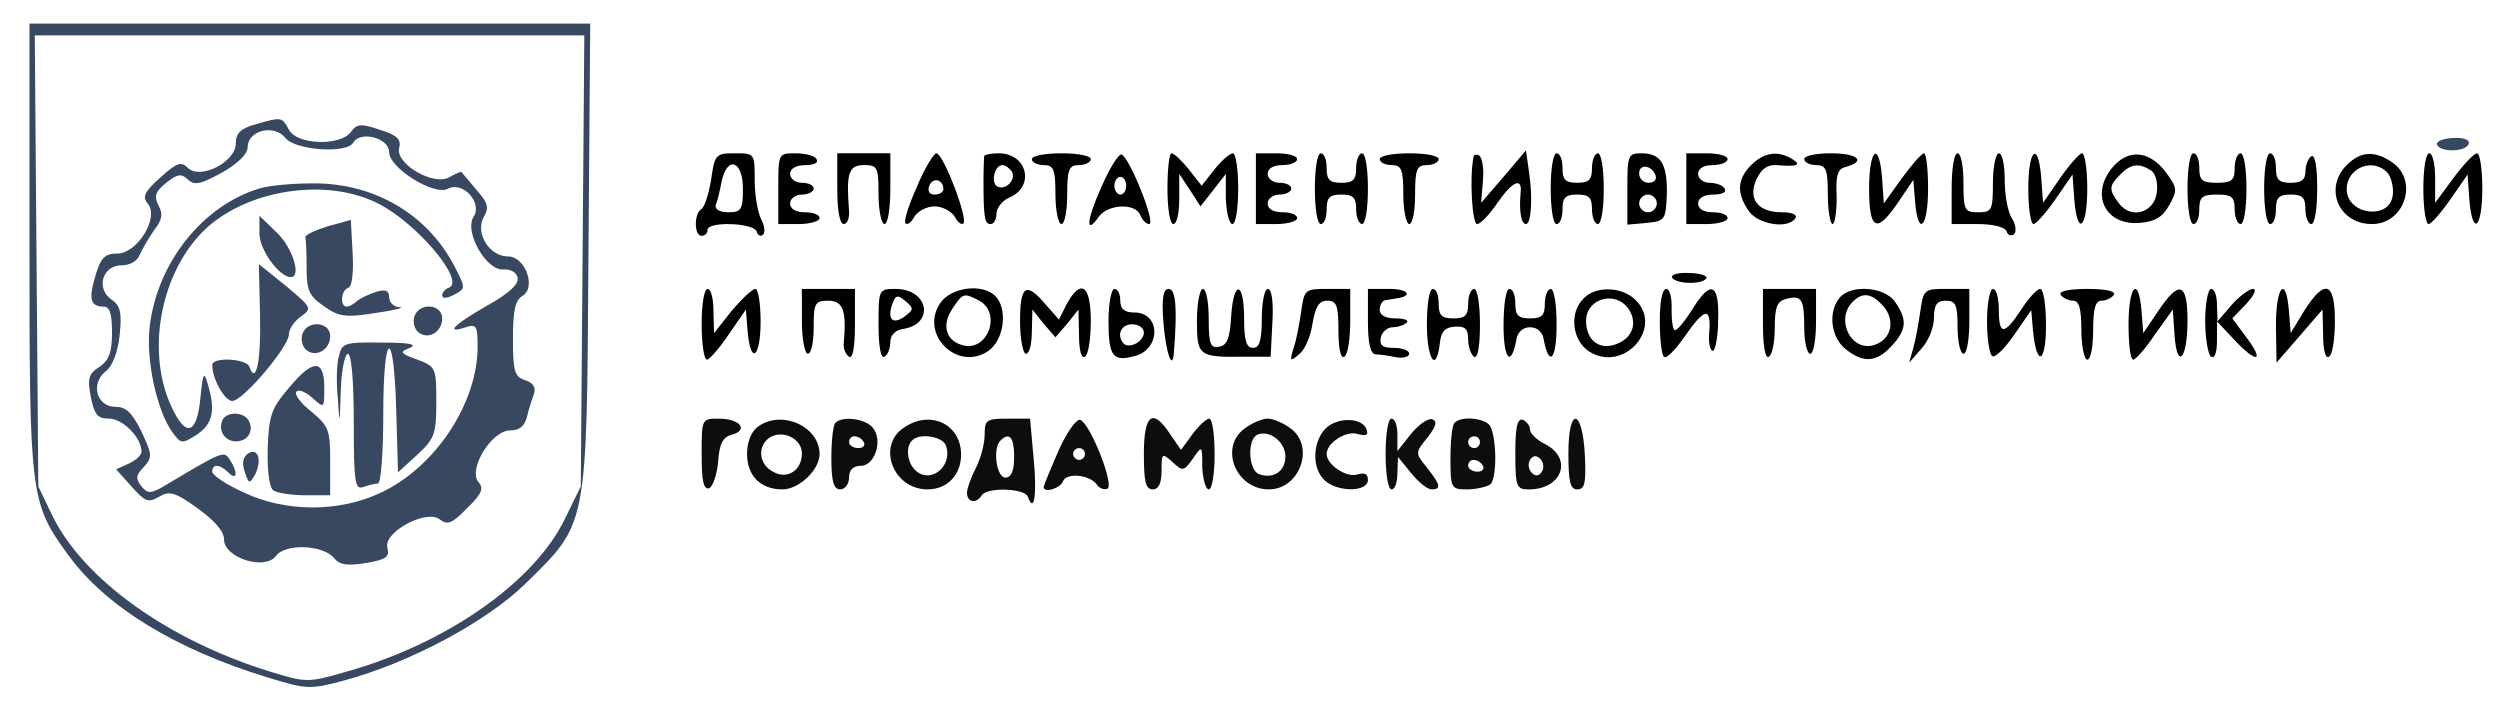 <svg version="1.0" xmlns="http://www.w3.org/2000/svg" viewBox="0 0 424 119">
<g transform="translate(0,119) scale(0.1,-0.1)" fill="#010101" stroke="none">
<path fill="#384861" d="M50 770 c0 -422 1 -433 67 -523 63 -86 180 -158 337 -206 66 -20 71
-21 130 -5 111 30 240 99 306 163 107 105 105 92 108 554 l3 397 -476 0 -475
0 0 -380z m938 -22 l-3 -383 -28 -57 c-52 -106 -201 -210 -369 -257 -66 -19
-68 -19 -130 0 -172 53 -316 156 -369 264 l-24 50 -3 383 -3 382 466 0 466 0
-3 -382z"/>
<path fill="#384861" d="M433 979 c-25 -7 -33 -15 -33 -32 0 -32 -60 -62 -81 -42 -12 12 -19
9 -47 -16 -28 -25 -31 -33 -21 -45 19 -23 -18 -84 -52 -84 -21 0 -28 -7 -37
-37 -12 -40 -9 -53 14 -53 10 0 14 -12 14 -44 0 -33 -5 -47 -21 -58 -19 -12
-21 -20 -15 -51 6 -30 11 -37 31 -37 23 0 55 -32 55 -56 0 -6 -10 -15 -21 -20
l-22 -10 26 -29 c23 -26 28 -28 46 -18 18 11 27 9 66 -19 29 -21 45 -39 45
-53 0 -31 69 -53 88 -28 16 22 81 19 99 -4 9 -11 22 -13 53 -8 35 6 41 10 37
26 -7 27 67 66 89 48 13 -10 21 -7 46 19 26 25 29 34 19 45 -17 22 23 87 54
87 16 0 25 7 29 24 3 13 9 31 12 39 3 10 -2 18 -15 22 -18 6 -21 14 -21 70 0
49 4 66 16 73 24 14 5 67 -24 67 -32 0 -56 39 -42 66 10 17 8 25 -12 47 -12
15 -24 28 -25 30 0 2 -9 -2 -20 -8 -26 -17 -93 22 -86 49 4 15 -4 22 -33 31
-32 11 -39 10 -49 -4 -18 -24 -91 -22 -105 4 -12 22 -12 22 -57 9z m51 -23
c17 -21 104 -27 115 -8 12 21 61 8 61 -16 0 -27 77 -75 100 -62 25 13 59 -24
43 -48 -16 -25 22 -92 51 -89 12 1 22 -5 24 -14 2 -11 -15 -27 -53 -48 -56
-32 -71 -48 -35 -36 18 6 20 2 20 -33 0 -96 -72 -205 -165 -248 -70 -33 -161
-33 -232 1 -29 13 -53 29 -53 35 0 14 13 13 28 -2 14 -14 16 1 2 22 -10 16
-12 15 -106 -41 -28 -17 -33 -17 -44 -4 -10 13 -10 19 4 33 15 17 14 21 -4 60
-16 32 -26 42 -44 42 -32 0 -43 39 -17 60 12 9 21 33 24 62 4 38 1 50 -14 60
-27 19 -15 58 17 58 14 0 27 7 31 18 4 9 15 28 24 41 14 18 16 28 8 42 -8 16
-6 24 13 39 19 15 25 16 36 6 12 -11 21 -9 58 11 27 15 44 32 44 43 0 29 45
40 64 16z"/>
<path fill="#384861" d="M439 870 c-95 -29 -172 -125 -185 -233 -7 -57 12 -144 39 -181 14
-19 16 -19 41 -3 27 18 32 41 18 87 -6 21 -8 17 -12 -24 -6 -64 -25 -69 -50
-14 -45 99 -14 240 68 308 75 61 200 77 283 35 66 -33 150 -133 120 -143 -6
-2 -11 -8 -11 -13 0 -6 8 -5 20 1 20 11 20 11 1 48 -46 89 -137 142 -241 141
-36 0 -77 -4 -91 -9z"/>
<path fill="#384861" d="M440 794 c0 -28 34 -74 53 -74 19 0 3 50 -23 75 l-30 29 0 -30z"/>
<path fill="#384861" d="M555 806 c-22 -7 -39 -15 -37 -19 1 -4 2 -27 2 -51 0 -38 4 -48 29
-65 25 -18 36 -20 87 -12 33 5 51 9 42 10 -10 0 -18 8 -18 17 0 11 -6 14 -22
9 -13 -4 -27 -11 -33 -16 -5 -5 -13 -9 -17 -9 -12 0 -10 28 3 32 6 2 9 26 7
59 l-3 56 -40 -11z"/>
<path fill="#384861" d="M441 656 c2 -79 -7 -120 -18 -88 -5 14 -63 17 -63 3 0 -24 21 -61 34
-61 18 0 96 92 96 113 0 9 9 22 20 30 20 14 19 15 -25 52 l-46 37 2 -86z"/>
<path fill="#384861" d="M703 654 c-3 -8 -1 -20 5 -26 16 -16 42 -2 42 22 0 24 -38 28 -47 4z"/>
<path fill="#384861" d="M513 624 c-3 -8 -1 -20 5 -26 16 -16 42 -2 42 22 0 24 -38 28 -47 4z"/>
<path fill="#384861" d="M575 587 c-4 -13 -5 -46 -2 -73 3 -47 3 -46 5 14 1 34 7 62 12 62 6
0 10 -45 10 -116 0 -102 2 -115 16 -110 9 3 20 6 25 6 5 0 9 52 9 115 0 146
18 154 22 10 l3 -106 33 30 c29 27 32 35 32 89 0 59 -1 60 -32 72 -30 11 -31
13 -13 20 14 6 -1 9 -47 9 -63 1 -68 -1 -73 -22z"/>
<path fill="#384861" d="M489 531 c-29 -34 -33 -46 -35 -102 -1 -39 3 -67 10 -71 6 -4 30 -8
54 -8 l42 0 0 58 c0 52 -2 59 -32 84 -18 14 -30 30 -25 34 4 4 16 -1 27 -11
20 -18 20 -18 20 18 0 49 -20 48 -61 -2z"/>
<path fill="#384861" d="M377 477 c-8 -21 8 -39 29 -35 27 5 25 42 -2 46 -12 2 -24 -3 -27
-11z"/>
<path fill="#384861" d="M421 421 c-9 -6 -11 -16 -6 -31 7 -21 8 -21 17 -6 13 24 6 48 -11 37z"/>
<path fill="#384861" d="M4133 945 c5 -14 49 -13 54 1 2 7 -8 11 -27 10 -16 -1 -28 -5 -27
-11z"/>
<path d="M1206 885 c-4 -24 -11 -47 -17 -50 -12 -8 -12 -45 1 -45 6 0 10 5 10
10 0 15 77 12 83 -2 2 -7 7 -10 11 -6 4 3 3 15 -3 26 -6 12 -11 41 -11 66 0
46 0 46 -34 46 -32 0 -34 -2 -40 -45z m54 -15 c0 -36 -3 -40 -25 -40 -15 0
-23 5 -21 13 3 6 7 24 10 40 10 44 36 34 36 -13z"/>
<path d="M1320 870 l0 -60 35 0 c19 0 35 5 35 10 0 6 -11 10 -25 10 -16 0 -25
6 -25 15 0 8 9 15 20 15 11 0 20 5 20 10 0 6 -9 10 -20 10 -11 0 -20 7 -20 15
0 9 10 15 26 15 14 0 23 4 19 10 -3 6 -19 10 -36 10 -29 0 -29 0 -29 -60z"/>
<path d="M1420 870 c0 -36 4 -60 11 -60 6 0 10 10 9 23 -5 62 -1 77 25 77 23
0 25 -3 25 -50 0 -27 5 -50 10 -50 6 0 10 27 10 60 l0 60 -45 0 -45 0 0 -60z"/>
<path d="M1555 873 c-14 -31 -23 -59 -19 -62 3 -3 10 2 15 12 6 9 21 17 34 17
13 0 28 -8 34 -17 5 -10 12 -15 15 -12 8 8 -34 119 -46 119 -4 0 -20 -25 -33
-57z m45 -4 c0 -5 -7 -9 -15 -9 -9 0 -12 6 -9 15 6 15 24 11 24 -6z"/>
<path d="M1669 925 c0 -3 -1 -21 -1 -40 0 -65 2 -75 12 -75 6 0 10 8 10 18 0
9 10 22 22 27 44 19 30 75 -18 75 -13 0 -24 -2 -25 -5z m47 -26 c8 -14 -11
-33 -25 -25 -11 7 -4 36 9 36 5 0 12 -5 16 -11z"/>
<path d="M1750 920 c0 -5 9 -10 20 -10 17 0 20 -7 20 -50 0 -27 5 -50 10 -50
6 0 10 23 10 50 0 43 3 50 20 50 11 0 20 5 20 10 0 6 -22 10 -50 10 -27 0 -50
-4 -50 -10z"/>
<path d="M1868 873 c-26 -58 -27 -83 -4 -50 16 21 62 23 70 2 3 -8 10 -15 15
-15 12 0 -33 113 -47 118 -5 1 -20 -23 -34 -55z m42 2 c0 -8 -4 -15 -10 -15
-5 0 -10 7 -10 15 0 8 5 15 10 15 6 0 10 -7 10 -15z"/>
<path d="M1980 870 c0 -33 4 -60 10 -60 6 0 10 19 10 43 l0 42 18 -27 18 -28
22 28 21 27 0 -42 c1 -24 6 -43 11 -43 6 0 10 27 10 60 0 33 -4 60 -9 60 -5 0
-19 -12 -31 -27 l-22 -28 -22 28 c-12 15 -25 27 -29 27 -4 0 -7 -27 -7 -60z"/>
<path d="M2130 870 l0 -60 35 0 c19 0 35 5 35 10 0 6 -11 10 -25 10 -16 0 -25
6 -25 15 0 8 9 15 20 15 11 0 20 5 20 10 0 6 -9 10 -20 10 -11 0 -20 7 -20 15
0 9 9 15 25 15 14 0 25 5 25 10 0 6 -16 10 -35 10 l-35 0 0 -60z"/>
<path d="M2230 870 c0 -33 4 -60 10 -60 6 0 10 11 10 25 0 20 5 25 25 25 20 0
25 -5 25 -25 0 -14 5 -25 10 -25 6 0 10 27 10 60 0 33 -4 60 -10 60 -5 0 -10
-11 -10 -25 0 -20 -5 -25 -25 -25 -20 0 -25 5 -25 25 0 14 -4 25 -10 25 -6 0
-10 -27 -10 -60z"/>
<path d="M2340 920 c0 -5 9 -10 20 -10 17 0 20 -7 20 -50 0 -27 5 -50 10 -50
6 0 10 23 10 50 0 43 3 50 20 50 11 0 20 5 20 10 0 6 -22 10 -50 10 -27 0 -50
-4 -50 -10z"/>
<path d="M2499 923 c-7 -35 -2 -113 6 -113 6 0 21 16 34 35 26 38 43 45 40 18
-3 -31 1 -53 9 -53 9 0 12 44 5 90 l-5 35 -38 -45 -38 -44 3 37 c2 20 -1 39
-6 43 -5 3 -10 2 -10 -3z"/>
<path d="M2630 870 c0 -33 4 -60 10 -60 6 0 10 11 10 25 0 20 5 25 25 25 20 0
25 -5 25 -25 0 -14 5 -25 10 -25 6 0 10 27 10 60 0 33 -4 60 -10 60 -5 0 -10
-11 -10 -25 0 -20 -5 -25 -25 -25 -20 0 -25 5 -25 25 0 14 -4 25 -10 25 -6 0
-10 -27 -10 -60z"/>
<path d="M2760 869 l0 -60 33 3 c31 3 32 5 34 48 1 52 -10 70 -43 70 -23 0
-24 -3 -24 -61z m48 23 c2 -7 -3 -12 -12 -12 -9 0 -16 7 -16 16 0 17 22 14 28
-4z m2 -47 c0 -8 -7 -15 -15 -15 -8 0 -15 7 -15 15 0 8 7 15 15 15 8 0 15 -7
15 -15z"/>
<path d="M2860 870 l0 -60 35 0 c19 0 35 5 35 10 0 6 -11 10 -25 10 -16 0 -25
6 -25 15 0 9 10 15 26 15 14 0 23 4 19 10 -3 6 -15 10 -26 10 -10 0 -19 7 -19
15 0 9 9 15 25 15 14 0 25 5 25 10 0 6 -16 10 -35 10 l-35 0 0 -60z"/>
<path d="M2970 910 c-24 -24 -25 -48 -4 -78 16 -23 67 -31 79 -12 4 6 -6 10
-23 10 -41 0 -58 23 -43 56 8 17 18 25 34 24 35 -3 43 0 27 10 -24 15 -48 12
-70 -10z"/>
<path d="M3060 920 c0 -5 9 -10 20 -10 17 0 20 -7 20 -50 0 -27 4 -50 8 -50 4
0 7 21 7 46 -2 38 2 48 16 51 35 10 19 23 -26 23 -25 0 -45 -4 -45 -10z"/>
<path d="M3170 870 c0 -71 13 -77 50 -22 l25 37 3 -37 c5 -61 22 -44 22 22 0
33 -3 60 -7 60 -5 -1 -21 -20 -38 -43 l-30 -42 -3 43 c-5 64 -22 50 -22 -18z"/>
<path d="M3310 870 l0 -60 44 0 c26 0 46 -5 49 -12 2 -7 8 -9 13 -5 4 4 3 17
-4 27 -7 11 -12 40 -12 65 0 25 -4 45 -10 45 -5 0 -10 -22 -10 -50 0 -47 -2
-50 -25 -50 -23 0 -25 3 -25 50 0 28 -4 50 -10 50 -6 0 -10 -27 -10 -60z"/>
<path d="M3440 870 c0 -33 4 -60 9 -60 4 0 21 19 37 42 l29 42 3 -42 c5 -64
22 -50 22 18 0 33 -4 60 -9 60 -4 0 -21 -19 -37 -42 l-29 -42 -3 42 c-5 64
-22 50 -22 -18z"/>
<path d="M3581 904 c-36 -46 -9 -97 48 -92 26 2 39 10 50 30 14 25 14 29 -5
55 -29 39 -66 41 -93 7z m67 -3 c8 -5 12 -21 10 -37 -4 -35 -44 -47 -65 -18
-17 23 -16 29 3 48 17 18 32 20 52 7z"/>
<path d="M3710 870 c0 -33 4 -60 10 -60 6 0 10 11 10 25 0 21 5 25 30 25 25 0
30 -4 30 -25 0 -14 5 -25 10 -25 6 0 10 27 10 60 0 33 -4 60 -10 60 -5 0 -10
-11 -10 -25 0 -21 -5 -25 -30 -25 -25 0 -30 4 -30 25 0 14 -4 25 -10 25 -6 0
-10 -27 -10 -60z"/>
<path d="M3840 870 c0 -33 4 -60 10 -60 6 0 10 11 10 25 0 20 5 25 25 25 20 0
25 -5 25 -25 0 -14 5 -25 10 -25 6 0 10 27 10 61 0 37 -4 58 -10 54 -5 -3 -10
-15 -10 -26 0 -14 -7 -19 -25 -19 -20 0 -25 5 -25 25 0 14 -4 25 -10 25 -6 0
-10 -27 -10 -60z"/>
<path d="M3980 910 c-39 -39 -14 -100 43 -100 55 0 79 73 35 104 -30 21 -54
20 -78 -4z m70 -14 c6 -8 10 -25 8 -38 -6 -42 -78 -32 -78 11 0 37 46 55 70
27z"/>
<path d="M4110 870 c0 -33 4 -60 9 -60 4 0 21 19 37 42 l29 42 3 -42 c5 -64
22 -50 22 18 0 33 -4 60 -9 60 -5 0 -23 -19 -40 -42 l-31 -42 0 42 c0 23 -4
42 -10 42 -6 0 -10 -27 -10 -60z"/>
<path d="M2836 719 c7 -11 51 -12 58 -1 3 4 -11 9 -30 9 -18 1 -31 -3 -28 -8z"/>
<path d="M1190 640 c0 -33 4 -60 9 -60 4 0 21 19 37 43 l29 42 3 -37 c5 -58
22 -45 22 17 0 30 -4 55 -9 55 -5 0 -23 -17 -40 -37 l-30 -38 -1 38 c0 20 -4
37 -10 37 -6 0 -10 -27 -10 -60z"/>
<path d="M1360 645 c0 -30 5 -55 10 -55 6 0 10 20 10 45 0 41 2 45 25 45 25 0
31 -17 26 -72 -1 -9 3 -19 9 -23 6 -4 10 15 10 54 l0 61 -45 0 -45 0 0 -55z"/>
<path d="M1490 639 c0 -37 4 -58 10 -54 6 3 10 15 10 25 0 11 8 20 21 22 55 8
44 68 -12 68 -29 0 -29 -1 -29 -61z m44 14 c-21 -15 -30 -3 -20 23 5 14 9 14
22 3 14 -12 14 -14 -2 -26z"/>
<path d="M1594 675 c-34 -52 29 -115 81 -81 28 18 35 72 13 94 -22 22 -76 15
-94 -13z m67 5 c39 -22 13 -89 -30 -75 -27 8 -34 34 -16 61 18 27 19 28 46 14z"/>
<path d="M1730 645 c0 -30 5 -55 10 -55 6 0 10 17 10 38 l1 37 19 -24 20 -23
20 23 19 24 1 -43 c0 -26 4 -41 10 -37 6 3 10 31 10 61 0 61 -17 72 -41 28
l-13 -26 -23 26 c-33 39 -43 32 -43 -29z"/>
<path d="M1880 646 c0 -60 7 -70 44 -60 45 11 45 74 0 74 -17 0 -24 6 -24 20
0 11 -4 20 -10 20 -5 0 -10 -24 -10 -54z m60 -20 c0 -15 -24 -28 -34 -19 -13
14 -5 33 14 33 11 0 20 -6 20 -14z"/>
<path d="M1973 645 c4 -53 16 -87 18 -52 6 76 3 107 -9 107 -9 0 -12 -15 -9
-55z"/>
<path d="M2030 646 c0 -60 3 -62 80 -61 l45 0 3 58 c2 35 -1 57 -8 57 -5 0
-10 -22 -10 -50 0 -38 -4 -50 -15 -50 -11 0 -15 12 -15 50 0 64 -18 66 -22 3
-2 -36 -7 -49 -20 -51 -15 -3 -18 4 -18 47 0 28 -4 51 -10 51 -5 0 -10 -24
-10 -54z"/>
<path d="M2207 663 c-3 -21 -8 -49 -13 -63 -7 -23 -6 -24 9 -11 10 7 20 31 23
52 5 29 11 39 25 39 16 0 19 -8 19 -51 0 -31 4 -48 10 -44 6 3 10 31 10 61 l0
54 -39 0 c-37 0 -39 -1 -44 -37z"/>
<path d="M2320 645 c0 -37 4 -55 13 -56 6 0 22 -2 35 -5 12 -2 22 1 22 6 0 6
-12 10 -26 10 -19 0 -25 4 -22 18 2 9 11 17 20 17 9 0 20 4 24 8 4 4 -5 7 -19
7 -17 0 -27 5 -27 15 0 8 5 16 10 16 6 1 14 2 19 3 28 4 19 16 -12 16 l-37 0
0 -55z"/>
<path d="M2420 640 c0 -60 16 -84 22 -32 2 20 9 27 26 28 17 1 22 -4 22 -22 0
-12 5 -26 10 -29 6 -4 10 17 10 54 0 34 -4 61 -10 61 -5 0 -10 -11 -10 -25 0
-20 -5 -25 -25 -25 -20 0 -25 5 -25 25 0 14 -4 25 -10 25 -6 0 -10 -27 -10
-60z"/>
<path d="M2550 638 c0 -58 13 -72 22 -23 2 12 11 20 23 20 12 0 21 -8 23 -20
9 -49 22 -35 22 23 0 35 -4 62 -10 62 -5 0 -10 -11 -10 -25 0 -20 -5 -25 -25
-25 -20 0 -25 5 -25 25 0 14 -4 25 -10 25 -6 0 -10 -27 -10 -62z"/>
<path d="M2686 684 c-25 -24 -20 -71 9 -90 59 -38 129 42 77 89 -23 21 -66 22
-86 1z m76 -18 c15 -22 8 -47 -17 -58 -30 -14 -55 3 -55 38 0 38 50 52 72 20z"/>
<path d="M2815 646 c0 -30 3 -58 7 -61 4 -4 19 11 35 34 34 49 45 51 42 9 -2
-18 1 -33 6 -33 4 0 9 24 9 53 2 62 -13 68 -44 17 -12 -19 -25 -35 -29 -35 -4
0 -6 16 -6 35 1 19 -3 35 -9 35 -7 0 -11 -22 -11 -54z"/>
<path d="M2990 639 c0 -37 4 -58 10 -54 6 3 10 26 10 49 0 35 4 45 19 49 27 7
31 0 31 -50 0 -23 5 -43 10 -43 6 0 10 25 10 55 l0 55 -45 0 -45 0 0 -61z"/>
<path d="M3120 685 c-20 -24 -15 -67 10 -87 30 -24 52 -23 78 5 26 28 27 45 6
75 -18 26 -75 30 -94 7z m74 -14 c21 -24 14 -57 -15 -66 -39 -13 -67 43 -37
73 17 17 32 15 52 -7z"/>
<path d="M3257 663 c-3 -21 -8 -49 -12 -63 l-7 -25 21 24 c12 13 21 36 21 52
0 22 5 29 20 29 17 0 20 -7 20 -45 0 -25 5 -45 10 -45 6 0 10 25 10 55 l0 55
-39 0 c-37 0 -39 -1 -44 -37z"/>
<path d="M3370 646 c0 -30 4 -57 9 -60 5 -3 21 13 37 36 l29 42 3 -35 c6 -62
22 -56 22 9 0 34 -4 62 -10 62 -5 0 -20 -16 -32 -35 -29 -44 -38 -44 -38 0 0
19 -4 35 -10 35 -5 0 -10 -24 -10 -54z"/>
<path d="M3495 690 c3 -5 13 -10 21 -10 10 0 14 -13 14 -50 0 -27 5 -50 10
-50 6 0 10 23 10 50 0 37 4 50 14 50 8 0 18 5 21 10 4 6 -13 10 -45 10 -32 0
-49 -4 -45 -10z"/>
<path d="M3610 640 c0 -33 3 -60 8 -60 4 0 21 19 37 43 l30 42 3 -43 c4 -60
22 -42 22 24 0 65 -14 70 -50 16 l-25 -37 -3 38 c-5 60 -22 43 -22 -23z"/>
<path d="M3740 646 c0 -30 5 -58 10 -61 6 -4 10 7 10 27 l0 33 31 -33 c38 -40
50 -35 18 7 l-23 31 24 25 c13 14 18 25 11 25 -6 0 -23 -12 -36 -27 l-24 -28
-1 28 c0 15 -4 27 -10 27 -5 0 -10 -24 -10 -54z"/>
<path d="M3860 638 l1 -63 39 45 39 45 1 -43 c0 -26 4 -41 10 -37 6 3 10 31
10 61 0 66 -17 72 -52 17 l-23 -38 -3 38 c-5 61 -22 42 -22 -25z"/>
<path fill="#0d0d0d" d="M1190 419 c0 -44 3 -60 13 -57 6 3 13 23 15 45 2 31 8 42 24 46 28 8
13 27 -23 27 -29 0 -29 0 -29 -61z"/>
<path fill="#0d0d0d" d="M1285 466 c-11 -8 -18 -26 -18 -46 0 -37 23 -60 60 -60 28 0 63 33
63 60 0 47 -65 76 -105 46z m75 -45 c0 -29 -25 -45 -49 -31 -25 13 -27 45 -4
59 23 12 53 -4 53 -28z"/>
<path fill="#0d0d0d" d="M1417 473 c-4 -3 -7 -30 -7 -60 0 -40 4 -53 15 -53 8 0 15 9 15 20 0
13 7 20 20 20 24 0 38 44 20 65 -13 15 -51 20 -63 8z m48 -33 c3 -5 -1 -10 -9
-10 -9 0 -16 5 -16 10 0 6 4 10 9 10 6 0 13 -4 16 -10z"/>
<path fill="#0d0d0d" d="M1532 464 c-45 -31 -17 -104 41 -104 33 0 57 24 57 59 0 52 -53 77
-98 45z m72 -29 c13 -34 -24 -66 -50 -44 -15 12 -19 41 -7 52 12 13 51 7 57
-8z"/>
<path fill="#0d0d0d" d="M1670 453 c0 -16 -7 -41 -15 -57 -8 -15 -15 -35 -15 -42 0 -16 16
-19 25 -4 9 14 72 12 78 -2 11 -31 16 4 10 65 l-6 67 -38 0 c-36 0 -39 -2 -39
-27z m50 -38 c0 -24 -5 -35 -15 -35 -15 0 -22 50 -8 63 15 15 23 5 23 -28z"/>
<path fill="#0d0d0d" d="M1795 425 c-14 -32 -25 -59 -25 -61 0 -11 29 -2 33 10 6 15 47 11 58
-7 4 -5 11 -8 17 -6 13 5 -29 111 -46 117 -6 2 -23 -21 -37 -53z m45 -5 c0 -5
-4 -10 -10 -10 -5 0 -10 5 -10 10 0 6 5 10 10 10 6 0 10 -4 10 -10z"/>
<path fill="#0d0d0d"  d="M1940 420 c0 -47 3 -60 15 -60 10 0 15 10 15 32 0 30 1 30 19 14 17
-16 19 -15 34 6 16 23 16 23 16 -14 1 -21 6 -38 11 -38 6 0 10 27 10 60 0 33
-4 60 -9 60 -5 0 -18 -12 -29 -27 l-19 -26 -18 26 c-30 46 -45 35 -45 -33z"/>
<path fill="#0d0d0d" d="M2112 464 c-45 -31 -17 -104 40 -104 53 0 79 74 36 104 -12 9 -29 16
-38 16 -9 0 -26 -7 -38 -16z m68 -48 c0 -26 -21 -39 -45 -30 -18 7 -20 60 -2
67 21 8 47 -13 47 -37z"/>
<path fill="#0d0d0d" d="M2247 462 c-21 -23 -22 -66 -1 -86 21 -21 74 -21 74 0 0 11 -6 13
-19 9 -18 -5 -51 17 -51 35 0 19 33 40 52 34 15 -4 19 -2 16 7 -7 22 -52 22
-71 1z"/>
<path fill="#0d0d0d" d="M2350 420 c0 -33 4 -60 10 -60 6 0 10 12 10 28 l1 27 22 -27 c13 -16
28 -28 35 -28 17 0 15 8 -8 37 -20 25 -20 25 1 51 15 19 17 28 8 31 -7 2 -23
-9 -36 -25 l-23 -29 0 28 c0 15 -4 27 -10 27 -6 0 -10 -27 -10 -60z"/>
<path fill="#0d0d0d" d="M2467 473 c-4 -3 -7 -30 -7 -60 0 -51 1 -53 28 -53 15 0 32 4 39 8
12 8 12 79 0 100 -9 13 -49 17 -60 5z m43 -33 c0 -5 -4 -10 -10 -10 -5 0 -10
5 -10 10 0 6 5 10 10 10 6 0 10 -4 10 -10z m5 -40 c3 -5 -1 -10 -9 -10 -9 0
-16 5 -16 10 0 6 4 10 9 10 6 0 13 -4 16 -10z"/>
<path fill="#0d0d0d" d="M2570 421 c0 -57 2 -61 23 -61 57 0 75 53 27 77 -14 7 -25 18 -25 24
0 7 -6 14 -12 17 -10 3 -13 -13 -13 -57z m45 -31 c-5 -8 -11 -8 -17 -2 -6 6
-7 16 -3 22 5 8 11 8 17 2 6 -6 7 -16 3 -22z"/>
<path fill="#0d0d0d" d="M2660 421 c0 -48 3 -61 15 -61 13 0 15 11 13 57 -4 81 -28 85 -28 4z"/>
</g>
</svg>
